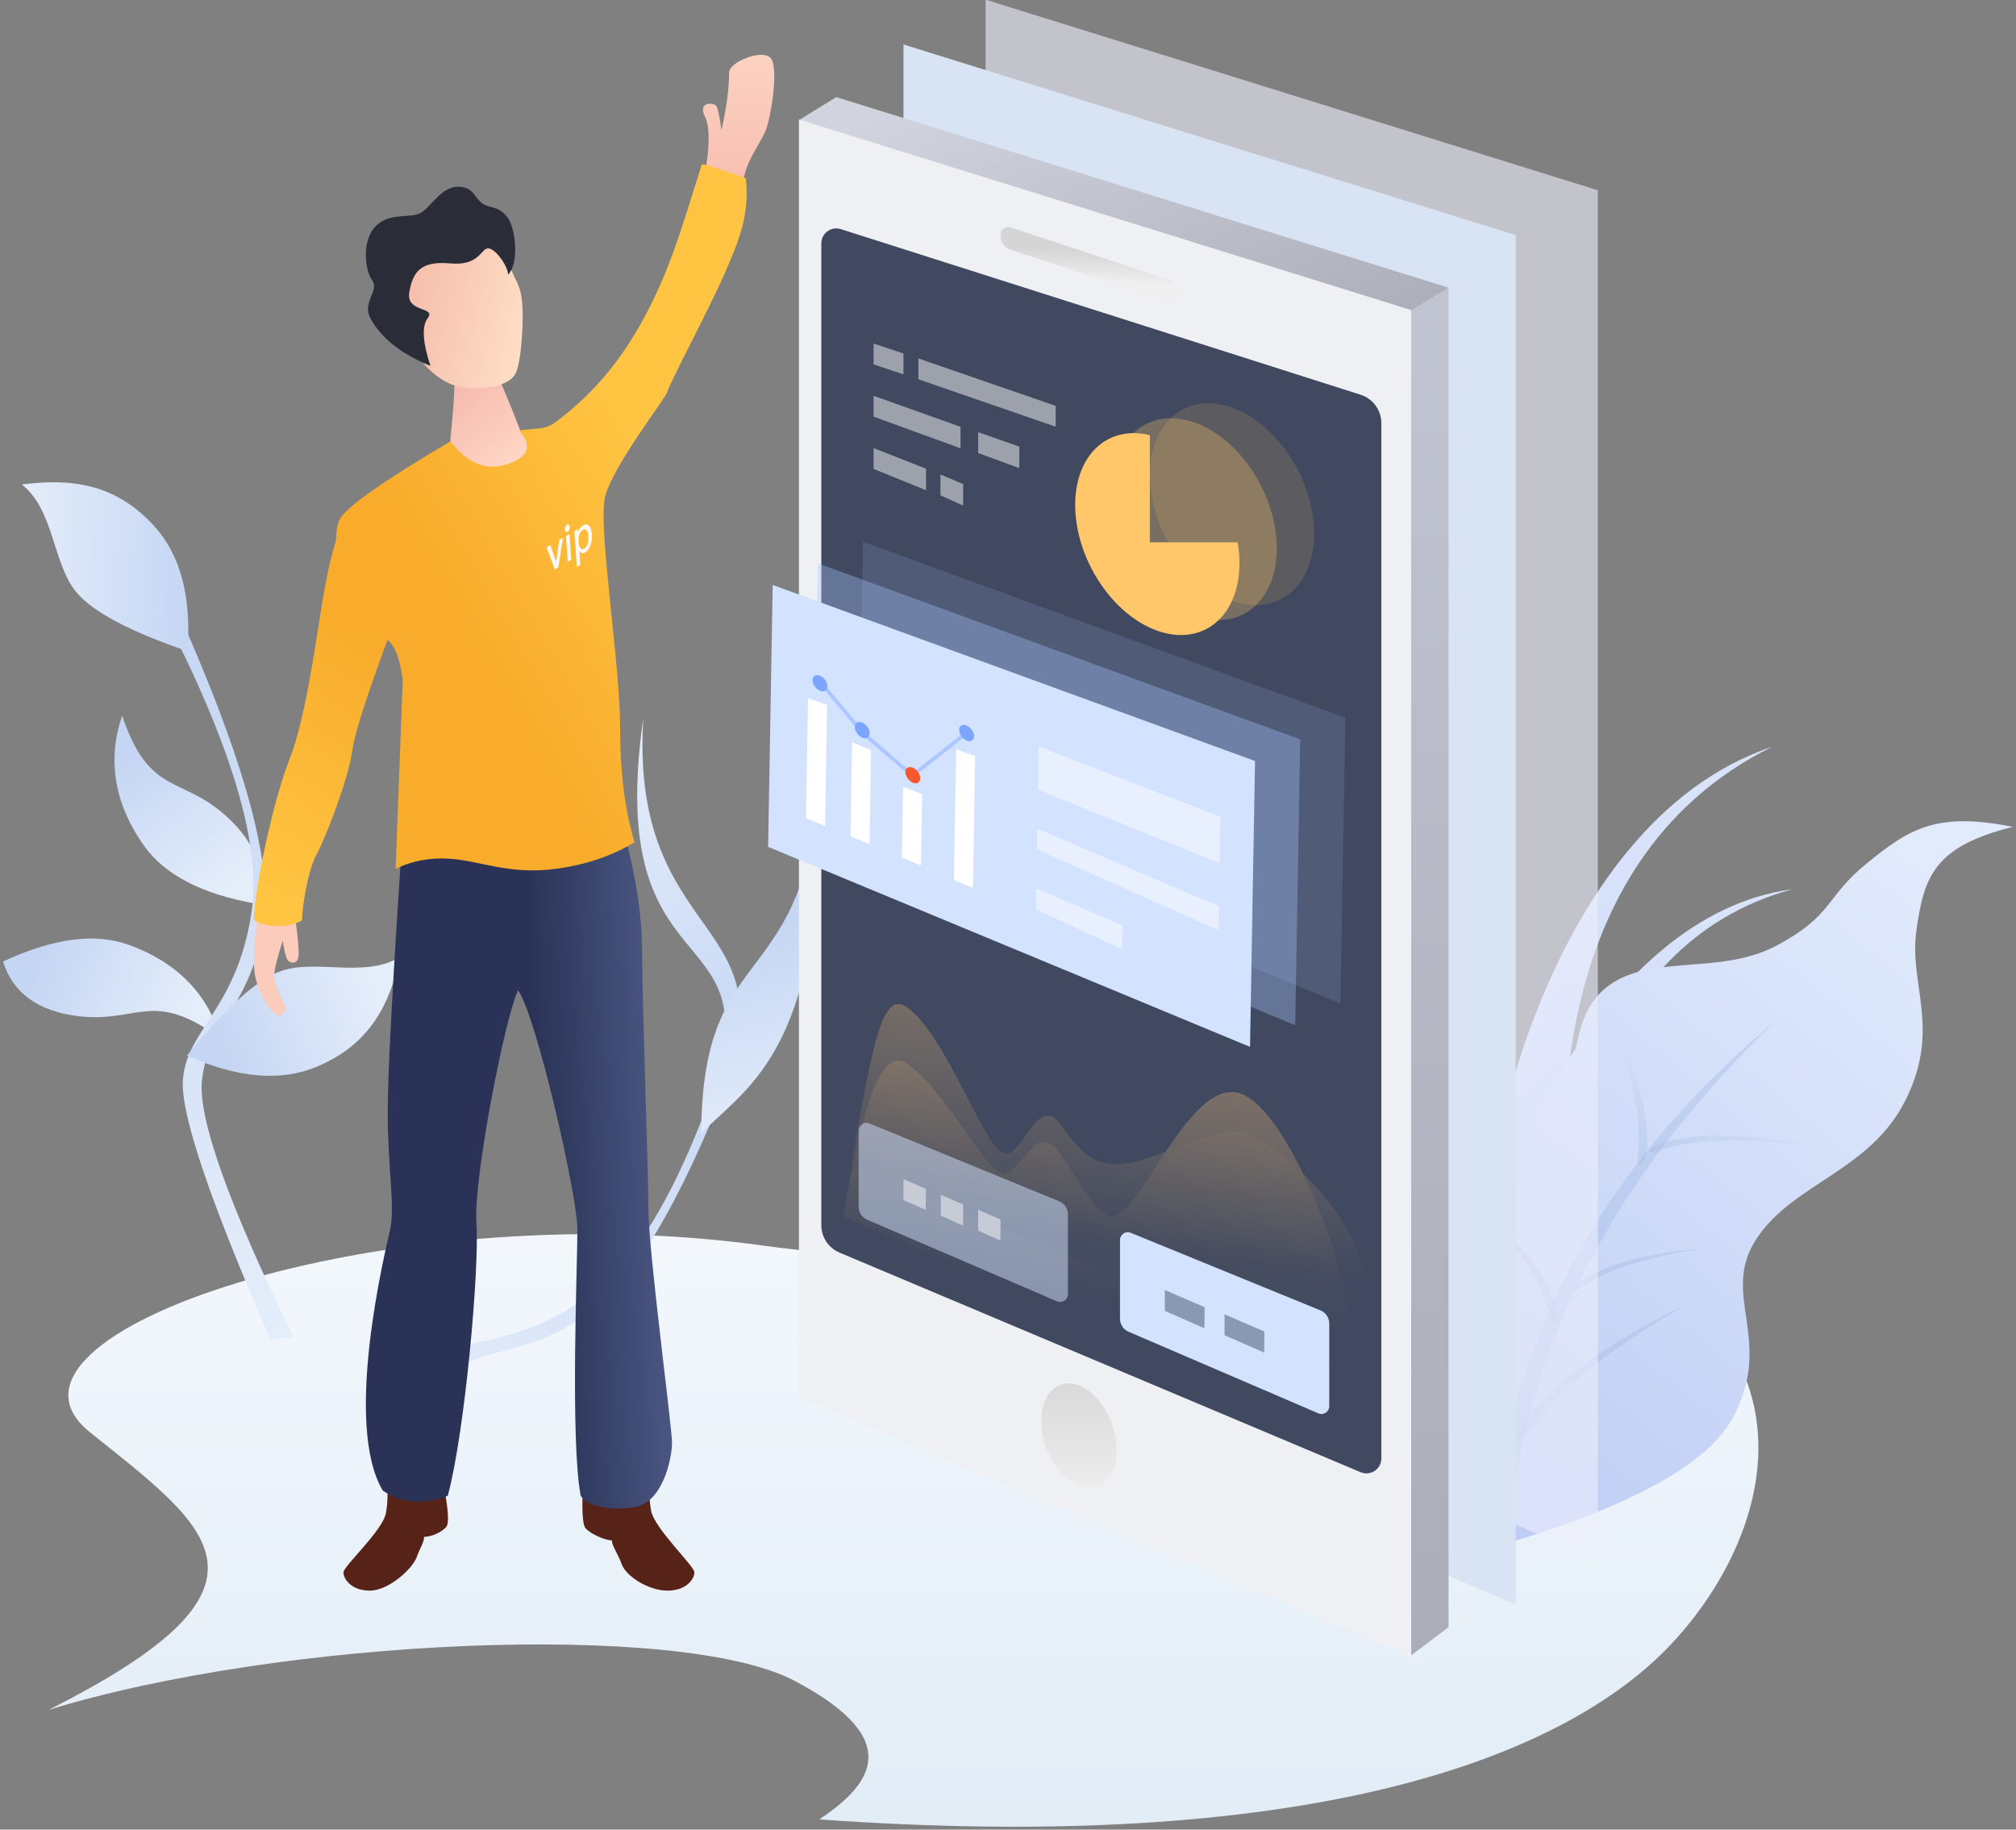 <?xml version="1.0" encoding="UTF-8"?>
<svg width="270px" height="245px" viewBox="0 0 270 245" version="1.1" xmlns="http://www.w3.org/2000/svg" xmlns:xlink="http://www.w3.org/1999/xlink">
    <rect x="0" y="0" width="270" height="245" fill="#808080" stroke="none"/>
    <!-- Generator: Sketch 50.2 (55047) - http://www.bohemiancoding.com/sketch -->
    <title>Group</title>
    <desc>Created with Sketch.</desc>
    <defs>
        <linearGradient x1="50%" y1="0%" x2="50%" y2="100%" id="linearGradient-1">
            <stop stop-color="#F7FAFE" offset="0%"></stop>
            <stop stop-color="#E1ECF6" offset="100%"></stop>
        </linearGradient>
        <linearGradient x1="17.729%" y1="17.854%" x2="83.665%" y2="87.276%" id="linearGradient-2">
            <stop stop-color="#E4EDFA" offset="0%"></stop>
            <stop stop-color="#C5D6F4" offset="100%"></stop>
        </linearGradient>
        <linearGradient x1="83.665%" y1="87.276%" x2="17.729%" y2="17.854%" id="linearGradient-3">
            <stop stop-color="#E4EDFA" offset="0%"></stop>
            <stop stop-color="#C5D6F4" offset="100%"></stop>
        </linearGradient>
        <linearGradient x1="50%" y1="100%" x2="50%" y2="3.061617e-15%" id="linearGradient-4">
            <stop stop-color="#E4EDFA" offset="0%"></stop>
            <stop stop-color="#C5D6F4" offset="100%"></stop>
        </linearGradient>
        <linearGradient x1="-1.11022302e-14%" y1="50%" x2="100%" y2="50%" id="linearGradient-5">
            <stop stop-color="#E4EDFA" offset="0%"></stop>
            <stop stop-color="#C5D6F4" offset="100%"></stop>
        </linearGradient>
        <linearGradient x1="50%" y1="-2.48949813e-15%" x2="50%" y2="100%" id="linearGradient-6">
            <stop stop-color="#E4EDFA" offset="0%"></stop>
            <stop stop-color="#C5D6F4" offset="100%"></stop>
        </linearGradient>
        <linearGradient x1="9.972%" y1="102.502%" x2="53.516%" y2="30.706%" id="linearGradient-7">
            <stop stop-color="#E4EDFA" offset="0%"></stop>
            <stop stop-color="#C5D6F4" offset="100%"></stop>
        </linearGradient>
        <linearGradient x1="27.859%" y1="0%" x2="72.807%" y2="96.754%" id="linearGradient-8">
            <stop stop-color="#E2EBFC" offset="0%"></stop>
            <stop stop-color="#BDCCF5" offset="100%"></stop>
        </linearGradient>
        <linearGradient x1="22.754%" y1="-18.969%" x2="93.915%" y2="117.364%" id="linearGradient-9">
            <stop stop-color="#D0DFF3" offset="0%"></stop>
            <stop stop-color="#A3BBE3" offset="100%"></stop>
        </linearGradient>
        <linearGradient x1="18.091%" y1="5.453%" x2="100%" y2="95.558%" id="linearGradient-10">
            <stop stop-color="#D0DFF3" offset="0%"></stop>
            <stop stop-color="#A3BBE3" offset="100%"></stop>
        </linearGradient>
        <linearGradient x1="50%" y1="0%" x2="50%" y2="100%" id="linearGradient-11">
            <stop stop-color="#C1C4D1" offset="0%"></stop>
            <stop stop-color="#ABAEB8" offset="100%"></stop>
        </linearGradient>
        <linearGradient x1="0%" y1="24.967%" x2="100%" y2="100%" id="linearGradient-12">
            <stop stop-color="#D1D4DE" offset="0%"></stop>
            <stop stop-color="#ABAEB8" offset="100%"></stop>
        </linearGradient>
        <linearGradient x1="50%" y1="100%" x2="50%" y2="3.061617e-15%" id="linearGradient-13">
            <stop stop-color="#EEEEEE" offset="0%"></stop>
            <stop stop-color="#D8D8D8" offset="100%"></stop>
        </linearGradient>
        <linearGradient x1="50%" y1="-36.354%" x2="30.971%" y2="60.046%" id="linearGradient-14">
            <stop stop-color="#FFC679" offset="0%"></stop>
            <stop stop-color="#40495F" offset="100%"></stop>
        </linearGradient>
        <linearGradient x1="42.256%" y1="69.574%" x2="47.551%" y2="31.15%" id="linearGradient-15">
            <stop stop-color="#EFEFEF" offset="0%"></stop>
            <stop stop-color="#D5D5D5" offset="100%"></stop>
        </linearGradient>
        <linearGradient x1="104.978%" y1="11.534%" x2="56.699%" y2="15.931%" id="linearGradient-16">
            <stop stop-color="#546290" offset="0%"></stop>
            <stop stop-color="#2A3357" offset="100%"></stop>
        </linearGradient>
        <linearGradient x1="50%" y1="0%" x2="50%" y2="100%" id="linearGradient-17">
            <stop stop-color="#FDD3C2" offset="0%"></stop>
            <stop stop-color="#F7BEB1" offset="100%"></stop>
        </linearGradient>
        <linearGradient x1="67.855%" y1="87.427%" x2="30.97%" y2="9.683%" id="linearGradient-18">
            <stop stop-color="#FFD9C7" offset="0%"></stop>
            <stop stop-color="#F5B7AB" offset="100%"></stop>
        </linearGradient>
        <linearGradient x1="104.645%" y1="72.507%" x2="-4.315%" y2="44.641%" id="linearGradient-19">
            <stop stop-color="#FFE0C7" offset="0%"></stop>
            <stop stop-color="#F5BBAB" offset="100%"></stop>
        </linearGradient>
        <linearGradient x1="22.913%" y1="94.122%" x2="41.111%" y2="24.897%" id="linearGradient-20">
            <stop stop-color="#FFC442" offset="0%"></stop>
            <stop stop-color="#F9AC2C" offset="100%"></stop>
        </linearGradient>
        <linearGradient x1="69.143%" y1="36.145%" x2="36.114%" y2="68.816%" id="linearGradient-21">
            <stop stop-color="#FFC442" offset="0%"></stop>
            <stop stop-color="#F9AC2C" offset="100%"></stop>
        </linearGradient>
    </defs>
    <g id="Page-1" stroke="none" stroke-width="1" fill="none" fill-rule="evenodd">
        <g id="注册-手机老用户-默认号码" transform="translate(-65, -90)">
            <g id="Group" transform="translate(57, 89)">
                <path d="M14.5,229.968 C45.745,220.373 99.16,218.042 114.388,226.061 C129.616,234.079 124.445,240.133 117.734,244.633 C177.616,248.92 212.398,238.617 228.944,223.952 C245.491,209.287 259.007,174.06 204.207,160.71 C149.407,147.361 161.174,174.869 110.186,167.79 C59.198,160.71 3.832,179.771 20.027,192.768 C36.222,205.764 47.633,213.289 14.5,229.968 Z" id="Path-53" fill="url(#linearGradient-1)"></path>
                <g id="植物" transform="translate(34.578, 122.121) rotate(-7) translate(-34.578, -122.121) translate(7.578, 62.621)">
                    <path d="M24.839,81.871 C20.467,82.454 16.845,80.449 13.972,75.854 C9.662,68.963 13.145,65.255 3.165,59.815 C8.955,58.87 14.735,60.581 19.795,65.712 C23.168,69.133 24.849,74.519 24.839,81.871 Z" id="Path-44-Copy-2" fill="url(#linearGradient-2)" transform="translate(14.002, 70.768) scale(1, -1) rotate(-252) translate(-14.002, -70.768) "></path>
                    <path d="M38.087,57.833 C33.715,58.417 30.093,56.411 27.22,51.817 C22.91,44.925 26.393,41.218 16.413,35.777 C22.203,34.832 27.983,36.543 33.043,41.674 C36.416,45.095 38.097,50.481 38.087,57.833 Z" id="Path-44-Copy-2" fill="url(#linearGradient-3)" transform="translate(27.25, 46.731) scale(-1, 1) rotate(-287) translate(-27.25, -46.731) "></path>
                    <path d="M32.545,118.513 L29.469,118.513 C23.788,99.358 21.303,87.487 22.016,82.897 C23.085,76.013 30.424,74.212 33.969,61.244 C36.332,52.598 34.009,38.85 27,20 L29,20 C35.017,39.557 37.26,53.305 35.728,61.244 C33.431,73.152 26.331,75.404 24.601,82.897 C23.448,87.892 26.096,99.764 32.545,118.513 Z" id="Path-43" fill="url(#linearGradient-4)" fill-rule="nonzero"></path>
                    <path d="M49.67,85.69 C42.072,83.391 37.087,81.005 34.713,78.532 C31.152,74.824 31.278,67.484 26.699,64.153 C33.015,63.122 39.046,63.441 44.565,69.038 C48.244,72.769 49.946,78.32 49.67,85.69 Z" id="Path-44-Copy" fill="url(#linearGradient-2)" transform="translate(38.199, 74.69) scale(-1, -1) rotate(-61) translate(-38.199, -74.69) "></path>
                    <path d="M31.55,24 C23.953,21.7 18.967,19.315 16.593,16.842 C13.032,13.133 13.159,5.794 8.579,2.462 C14.895,1.432 20.926,1.751 26.445,7.348 C30.125,11.079 31.826,16.63 31.55,24 Z" id="Path-44" fill="url(#linearGradient-5)" transform="translate(20.079, 13) rotate(9) translate(-20.079, -13) "></path>
                </g>
                <g id="Group-8" transform="translate(97.342, 148.385) scale(-1, 1) rotate(-6) translate(-97.342, -148.385) translate(65.342, 97.385)">
                    <path d="M24.552,48.944 C43.761,32.066 18.528,30.346 41.752,0.759 C24.755,26.424 46.273,34.176 25.35,49.524 C24.24,49.524 24.796,49.239 24.552,48.944 Z" id="Path-8" fill="url(#linearGradient-6)" transform="translate(33.152, 25.142) scale(-1, 1) rotate(-36) translate(-33.152, -25.142) "></path>
                    <path d="M32.789,97.552 C33.858,90.667 41.197,88.867 44.742,75.898 C46.876,68.089 45.187,56.115 39.674,39.978 C39.281,38.827 39.314,37.052 39.773,34.655 C45.79,54.211 48.032,67.959 46.501,75.898 C44.203,87.807 37.104,90.059 35.374,97.552 C33.644,105.044 31.72,104.436 32.789,97.552 Z" id="Path-43" fill="url(#linearGradient-4)" fill-rule="nonzero" transform="translate(39.724, 68.8) scale(-1, 1) rotate(31) translate(-39.724, -68.8) "></path>
                    <path d="M29.926,5.856 C12.929,31.521 29.401,33.056 13.399,54.463 C12.201,45.303 6.702,35.442 29.926,5.856 Z" id="Path-8" fill="url(#linearGradient-7)" transform="translate(20.95, 30.16) rotate(-31) translate(-20.95, -30.16) "></path>
                </g>
                <g id="叶子" transform="translate(231.868, 156.554) scale(-1, 1) rotate(-8) translate(-231.868, -156.554) translate(191.868, 99.554)">
                    <path d="M44.231,62.747 C44.231,59.862 34.007,20.171 63.575,0.089 C34.007,14.845 33.03,65.689 34.971,67.431 C36.911,69.173 44.231,65.632 44.231,62.747 Z" id="Path-7" fill="url(#linearGradient-8)" transform="translate(48.965, 33.991) scale(-1, 1) translate(-48.965, -33.991) "></path>
                    <path d="M41.848,65.715 C41.848,63.422 33.723,31.881 57.219,15.923 C33.723,27.649 32.947,68.052 34.489,69.437 C36.031,70.821 41.848,68.007 41.848,65.715 Z" id="Path-7" fill="url(#linearGradient-8)" transform="translate(45.61, 42.863) scale(-1, 1) rotate(11) translate(-45.61, -42.863) "></path>
                    <path d="M61.415,113.612 C41.215,105.127 29.767,97.174 27.069,89.752 C23.022,78.619 31.133,73.805 27.318,65.689 C23.503,57.573 13.497,54.59 10.106,44.455 C6.715,34.319 11.834,29.108 11.834,21.824 C11.834,14.541 11.111,10.339 0.98,6.246 C11.39,5.627 14.669,8.43 19.646,13.788 C24.624,19.145 23.056,21.272 30.109,26.4 C37.162,31.528 46.998,29.715 52.033,35.258 C57.068,40.801 52.55,49.29 58.259,54.74 C63.969,60.191 71.417,60.901 77.331,68.331 C81.273,73.284 78.298,86.819 68.406,108.937 L61.415,113.612 Z" id="Path-45" fill="url(#linearGradient-8)"></path>
                    <path d="M61.61,102.589 C56.861,78.901 43.447,57.956 21.369,39.756 C44.379,56.337 58.363,76.689 63.319,100.81 C65.166,105.595 61.61,104.021 61.61,102.589 Z" id="Path-46" fill="#A3BBE3" opacity="0.414" transform="translate(42.61, 71.894) rotate(12) translate(-42.61, -71.894) "></path>
                    <path d="M38.01,61.917 C36.49,57.212 32.626,51.695 26.418,45.367 C32.991,51.198 37.073,56.487 38.666,61.233 C39.2,62.825 38.532,63.531 38.01,61.917 Z" id="Path-46" fill="url(#linearGradient-9)" opacity="0.414" transform="translate(32.64, 54.1) rotate(-45) translate(-32.64, -54.1) "></path>
                    <path d="M47.131,78.475 C45.851,74.514 42.598,69.869 37.372,64.542 C42.905,69.451 46.342,73.903 47.683,77.899 C48.132,79.239 47.57,79.834 47.131,78.475 Z" id="Path-46-Copy-2" fill="#A3BBE3" opacity="0.414" transform="translate(42.61, 71.894) rotate(-29) translate(-42.61, -71.894) "></path>
                    <path d="M52.832,97.268 C50.689,90.637 45.244,82.863 36.497,73.946 C45.759,82.164 51.511,89.616 53.756,96.304 C54.509,98.548 53.567,99.543 52.832,97.268 Z" id="Path-46-Copy-3" fill="#A3BBE3" opacity="0.414" transform="translate(45.265, 86.252) rotate(-8) translate(-45.265, -86.252) "></path>
                    <path d="M51.091,55.956 C49.606,52.087 46.32,47.893 41.232,43.374 C46.378,46.862 49.858,50.564 51.673,54.48 C52.409,56.069 51.666,57.454 51.091,55.956 Z" id="Path-46-Copy" fill="url(#linearGradient-10)" opacity="0.414" transform="translate(46.606, 49.986) scale(-1, 1) rotate(21) translate(-46.606, -49.986) "></path>
                    <path d="M62.103,80.128 C60.618,76.259 57.331,72.065 52.244,67.546 C57.389,71.034 60.87,74.736 62.684,78.652 C63.421,80.241 62.678,81.626 62.103,80.128 Z" id="Path-46-Copy-4" fill="#A3BBE3" opacity="0.414" transform="translate(57.618, 74.158) scale(-1, 1) rotate(-1) translate(-57.618, -74.158) "></path>
                </g>
                <g id="Group-7" transform="translate(115, 0)">
                    <polygon id="Rectangle" fill="#EDEFFD" opacity="0.602" points="25 0.957 107 26.48 107 209.842 25 175.02"></polygon>
                    <polygon id="Rectangle" fill="#D8E3F4" points="14 6.957 96 32.48 96 215.842 14 181.02"></polygon>
                    <polygon id="Rectangle" fill="url(#linearGradient-11)" points="81.923 42.608 87 39.523 87 218.885 81.923 222.722"></polygon>
                    <polygon id="Rectangle" fill="url(#linearGradient-12)" points="5 14 87 39.523 82.019 42.569 0.026 17.071"></polygon>
                    <polygon id="Rectangle" fill="#EEF0F3" points="0 17 82 42.523 82 222.885 0 188.062"></polygon>
                    <path d="M5.607,31.682 L75.214,53.854 C76.873,54.382 78,55.924 78,57.665 L78,196.296 C78,197.401 77.105,198.296 76,198.296 C75.733,198.296 75.469,198.243 75.223,198.139 L5.447,168.739 C3.964,168.115 3,166.662 3,165.053 L3,33.588 C3,32.483 3.895,31.588 5,31.588 C5.206,31.588 5.411,31.62 5.607,31.682 Z" id="Rectangle" fill="#40495F"></path>
                    <path d="M37.5,199.97 C40.286,201.038 42.544,198.893 42.544,195.178 C42.544,191.463 40.286,187.587 37.5,186.519 C34.714,185.451 32.456,187.597 32.456,191.311 C32.456,195.026 34.714,198.903 37.5,199.97 Z" id="Oval" fill="url(#linearGradient-13)"></path>
                    <path d="M5.889,163.865 C8.774,147.88 11.135,141.083 14.522,143.477 C19.602,147.067 24.241,156.597 26.912,158.006 C29.584,159.415 31.445,150.245 35.029,155.559 C38.612,160.874 40.13,163.865 41.921,163.865 C45.868,163.865 52.673,144.098 59.684,147.662 C65.02,150.375 71.194,164.968 73.233,174.319 C73.233,174.319 73.668,180.533 74.537,192.959 L5.889,163.865 Z" id="Path-6" fill="url(#linearGradient-14)" opacity="0.538"></path>
                    <path d="M7,156.856 C9.885,140.87 11.103,133.5 14.489,135.894 C19.569,139.484 24.549,153.932 27.221,155.341 C29.892,156.75 31.796,146.666 35.38,151.981 C38.963,157.296 41.24,156.856 43.032,156.856 C46.978,156.856 56.438,151.324 60.174,152.831 C63.843,154.31 73.61,162.019 75.648,171.37 C75.648,172.031 75.648,175.697 75.648,185.95 L7,156.856 Z" id="Path-6" fill="url(#linearGradient-14)" opacity="0.538"></path>
                    <path d="M28.314,31.435 L49.648,38.494 C50.467,38.765 51.02,39.53 51.02,40.393 L51.02,40.564 C51.02,41.116 50.572,41.564 50.02,41.564 C49.913,41.564 49.807,41.547 49.706,41.513 L28.372,34.454 C27.553,34.183 27,33.418 27,32.555 L27,32.384 C27,31.832 27.448,31.384 28,31.384 C28.107,31.384 28.213,31.401 28.314,31.435 Z" id="Rectangle-19" fill="url(#linearGradient-15)"></path>
                </g>
                <g id="Group-6" transform="translate(123, 151)">
                    <path d="M36.414,15.072 L61.856,25.475 C62.569,25.767 63.027,26.457 63.027,27.241 L63.027,38.303 C63.027,38.855 62.58,39.324 62.027,39.349 C61.879,39.356 61.732,39.33 61.597,39.272 L36.14,28.329 C35.444,28.029 35,27.347 35,26.576 L35,16.047 C35,15.495 35.448,15.027 36,15.001 C36.143,14.994 36.284,15.019 36.414,15.072 Z" id="Rectangle-Copy-10" fill="#D2E2FF"></path>
                    <path d="M1.414,0.423 L26.856,10.86 C27.569,11.151 28.027,11.842 28.027,12.626 L28.027,23.303 C28.027,23.855 27.58,24.324 27.027,24.349 C26.879,24.356 26.732,24.33 26.597,24.272 L1.14,13.329 C0.444,13.029 0,12.347 0,11.576 L0,1.398 C0,0.846 0.448,0.378 1,0.352 C1.143,0.346 1.284,0.37 1.414,0.423 Z" id="Rectangle-Copy-11" fill="#D2E2FF" opacity="0.503"></path>
                    <polygon id="Rectangle-Copy-5" fill="#FFFFFF" opacity="0.481" points="6 7.897 9.007 9.197 8.974 12.012 6 10.69"></polygon>
                    <polygon id="Rectangle-Copy-12" fill="#FFFFFF" opacity="0.481" points="11 10 14.007 11.3 13.974 14.115 11 12.793"></polygon>
                    <polygon id="Rectangle-Copy-13" fill="#FFFFFF" opacity="0.481" points="16 12 19.007 13.3 18.974 16.115 16 14.793"></polygon>
                    <polygon id="Rectangle-Copy-15" fill="#40495F" opacity="0.481" points="49 26 54.341 28.308 54.307 31.123 49 28.793"></polygon>
                    <polygon id="Rectangle-Copy-16" fill="#40495F" opacity="0.481" points="41 22.742 46.341 25.049 46.307 27.864 41 25.534"></polygon>
                </g>
                <g id="Group-2" transform="translate(152, 55)" fill="#FFC76A">
                    <path d="M21,26.46 C27.075,28.611 32,24.561 32,17.414 C32,10.267 27.075,2.729 21,0.577 C14.925,-1.574 10,2.476 10,9.623 C10,16.77 14.925,24.308 21,26.46 Z" id="Combined-Shape" opacity="0.15"></path>
                    <path d="M16,28.46 C22.075,30.611 27,26.561 27,19.414 C27,12.267 22.075,4.729 16,2.577 C9.925,0.426 5,4.476 5,11.623 C5,18.77 9.925,26.308 16,28.46 Z" id="Combined-Shape" opacity="0.3"></path>
                    <path d="M10,4.276 L10,18.621 L21.759,18.621 C21.917,19.55 22,20.486 22,21.414 C22,28.561 17.075,32.611 11,30.46 C4.925,28.308 0,20.77 0,13.623 C0,6.872 4.393,2.885 10,4.276 Z" id="Combined-Shape"></path>
                </g>
                <g id="Group-3" transform="translate(125, 47)" fill="#FFFFFF" opacity="0.481">
                    <polygon id="Rectangle-Copy-4" points="0 0 4 1.338 4 4.13 0 2.793"></polygon>
                    <polygon id="Rectangle-Copy-6" points="6 1.997 24.389 8.35 24.389 11.143 6 4.79"></polygon>
                    <polygon id="Rectangle-Copy-5" points="0 7 11.639 11.149 11.639 14.03 0 9.793"></polygon>
                    <polygon id="Rectangle-Copy-8" points="0 14 7.024 16.767 7.024 19.648 0 16.793"></polygon>
                    <polygon id="Rectangle-Copy-7" points="14 11.871 19.516 13.805 19.516 16.686 14 14.664"></polygon>
                    <polygon id="Rectangle-Copy-9" points="8.951 17.537 11.994 18.816 11.994 21.697 8.951 20.33"></polygon>
                </g>
                <g id="人物" transform="translate(42, 8)">
                    <path d="M25.321,191.467 C26.044,194.972 26.19,196.975 25.758,197.475 C25.11,198.226 23.713,198.797 22.795,198.797 C22.795,199.554 22.347,200.07 21.78,201.576 C21.213,203.081 18.057,206 15.539,206 C13.021,206 12,204.415 12,203.559 C12,202.703 17.261,197.976 17.69,195.599 C17.976,194.015 17.976,192.148 17.69,190 L25.321,191.467 Z" id="Path-52" fill="#572318"></path>
                    <path d="M58.877,191.247 C59.112,195.016 59.01,197.151 58.57,197.652 C57.91,198.403 55.988,199.265 55.053,199.265 C55.053,200.022 54.303,200.902 53.73,202.478 C53.158,204.054 50.171,206 47.606,206 C45.04,206 44,204.415 44,203.559 C44,202.703 49.36,197.675 49.798,195.298 C50.089,193.714 50.089,191.948 49.798,190 L58.877,191.247 Z" id="Path-52-Copy" fill="#572318" transform="translate(51.5, 198) scale(-1, 1) translate(-51.5, -198) "></path>
                    <path d="M19.776,106.73 C18.543,125.222 17.927,136.948 17.927,141.909 C17.927,149.351 18.924,154.556 18.254,157.601 C17.584,160.646 11.942,183.65 17.263,192.598 C20.705,195.023 24.832,193.856 25.974,193.282 C28.271,184.774 30.227,162.822 29.808,156.76 C29.388,150.698 33.728,128.865 35.392,125.606 C37.96,129.411 43.334,153.25 43.334,157.601 C43.334,161.952 42.363,185.907 43.769,193.282 C45.015,195.357 50.722,195.357 52.372,194.314 C54.976,192.761 56,188.24 56,186.146 C56,184.052 52.844,160.443 52.844,154.994 C52.844,149.545 51.997,127.435 51.997,120.405 C51.997,115.718 51.162,110.25 49.491,104 L19.776,106.73 Z" id="Path-51" fill="url(#linearGradient-16)"></path>
                    <path d="M5.52,115.702 C5.957,118.923 6.096,120.788 5.935,121.296 C5.695,122.058 5.073,121.99 4.653,121.71 C4.374,121.524 4.112,120.608 3.867,118.963 C3.103,121.334 2.721,122.918 2.721,123.715 C2.721,124.511 3.257,125.93 4.33,127.97 C3.884,129.029 3.348,129.271 2.721,128.697 C1.781,127.837 0.351,125.551 0.077,123.033 C-0.197,120.514 0.32,115.641 0.751,115 C1.183,115 2.773,115.234 5.52,115.702 Z" id="Path-2" fill="#FBCCBC"></path>
                    <path d="M60.404,16.267 C61.078,12.53 61.078,9.977 60.404,8.605 C59.392,6.549 61.651,6.678 61.961,7.238 C62.168,7.611 62.389,8.674 62.625,10.425 C63.305,7.458 63.645,4.893 63.645,2.73 C63.645,1.251 68.361,-0.609 69.309,0.898 C70.258,2.405 69.262,8.605 68.566,10.425 C67.87,12.245 65.492,14.994 65.492,18.127 C63.676,18.127 61.979,17.507 60.404,16.267 Z" id="Path-3" fill="url(#linearGradient-17)"></path>
                    <path d="M26.826,45.14 C26.826,47.497 26,54.485 26,55.815 C26,56.702 29.199,58.097 35.597,60 L38,57.593 C37.785,54.888 37.537,53.157 37.256,52.402 C36.947,51.569 35.837,51.091 35.692,50.71 C33.829,45.768 33.196,44.757 32.505,42.67 C31.185,38.683 26.826,42.783 26.826,45.14 Z" id="Path-47" fill="url(#linearGradient-18)"></path>
                    <path d="M22.794,41.78 C24.629,43.751 26.531,44.81 28.499,44.957 C31.451,45.178 34.134,44.534 34.989,43.134 C35.845,41.733 36.22,35.354 35.869,32.941 C35.519,30.527 34.49,29.972 34.198,27.984 C33.907,25.995 28.641,25.465 25.598,26.56 C22.555,27.655 19.459,31.194 20.08,32.941 C20.702,34.687 21.929,36.308 21.778,38.258 C21.677,39.558 22.016,40.732 22.794,41.78 Z" id="Path-48" fill="url(#linearGradient-19)"></path>
                    <path d="M23.647,42 C22.598,38.797 22.476,36.665 23.281,35.605 C24.488,34.015 20.325,34.924 20.818,32.119 C21.31,29.314 22.418,27.924 26.329,28.274 C30.239,28.624 30.385,26.259 31.373,26.259 C32.361,26.259 34.045,28.662 34.045,29.774 C35.551,28.298 35.123,23.394 33.822,21.926 C32.521,20.459 31.51,20.942 30.512,20.171 C29.514,19.399 29.437,18.205 27.693,18.017 C25.173,17.746 23.781,20.716 22.345,21.509 C20.909,22.303 18.239,21.385 16.335,23.262 C14.432,25.14 14.843,29.162 15.843,30.534 C16.843,31.906 14.463,33.481 15.604,35.605 C17.026,38.252 19.707,40.384 23.647,42 Z" id="Path-49" fill="#2A2C37"></path>
                    <path d="M19.774,73.711 C18.759,76.383 13.715,89.5 13.197,93.41 C12.679,97.32 9.608,105.218 8.391,107.44 C7.174,109.662 6.45,114.68 6.45,116.223 C5.62,116.915 2.218,117.555 0,116.223 C-4.47812376e-13,112.39 2.604,100.071 4.778,94.662 C6.951,89.254 8.391,78.23 9.151,73.711 C10.091,68.124 10.902,65.1 12.083,62.693 C12.354,62.139 17.617,60.669 19.774,64.995 C21.931,69.322 20.789,71.039 19.774,73.711 Z" id="Path-50" fill="url(#linearGradient-20)"></path>
                    <path d="M26.335,52.101 C28.622,55.091 31.175,56.103 33.995,55.137 C36.814,54.171 37.328,52.669 35.536,50.629 L38.335,50.35 C39.045,50.279 39.723,50.02 40.299,49.598 C44.561,46.482 48.121,42.546 50.979,37.792 C55.569,30.157 57.26,23.518 60.003,15 C60.659,15 64.248,16.295 65.878,16.882 C66.465,21.806 64.843,25.484 63.001,29.736 C61.159,33.987 55.401,44.862 55.401,45.426 C55.401,45.99 48.016,55.423 47.037,59.552 C46.058,63.681 49.052,81.615 49.052,90.494 C49.052,96.413 49.694,101.51 50.979,105.784 C47.969,107.625 44.434,108.815 40.373,109.355 C34.281,110.166 30.374,108.287 26.335,107.998 C23.642,107.806 21.192,108.258 18.986,109.355 C19.619,92.554 19.935,84.153 19.935,84.153 C19.935,84.153 19.432,78.551 17.217,78.551 C15.001,78.551 13.186,75.673 12.341,73.641 C11.495,71.609 10.324,64.956 11.491,62.564 C12.269,60.969 17.217,57.481 26.335,52.101 Z" id="Path-50" fill="url(#linearGradient-21)"></path>
                    <path d="M39.198,66.084 L39.735,65.819 L40.343,68.097 L40.95,65.219 L41.487,64.953 L40.59,68.859 L40.095,69.104 L39.198,66.084 Z M42.141,63.244 C42.239,63.196 42.323,63.194 42.389,63.256 C42.454,63.31 42.487,63.408 42.487,63.549 C42.487,63.689 42.45,63.822 42.384,63.948 C42.319,64.067 42.235,64.156 42.141,64.202 C42.043,64.25 41.964,64.243 41.898,64.188 C41.833,64.126 41.8,64.022 41.8,63.888 C41.8,63.747 41.833,63.617 41.898,63.498 C41.964,63.372 42.043,63.292 42.141,63.244 Z M41.894,64.753 L42.389,64.508 L42.389,67.971 L41.894,68.215 L41.894,64.753 Z M44.267,63.487 C44.622,63.312 44.897,63.356 45.103,63.616 C45.29,63.859 45.383,64.242 45.383,64.777 C45.383,65.286 45.29,65.755 45.108,66.179 C44.911,66.638 44.636,66.955 44.29,67.126 C43.991,67.273 43.748,67.192 43.552,66.887 L43.552,68.723 L43.057,68.967 L43.057,64.178 L43.519,63.95 L43.519,64.365 C43.687,63.94 43.94,63.648 44.267,63.487 Z M44.192,64.1 C43.977,64.206 43.809,64.41 43.692,64.715 C43.589,64.98 43.538,65.294 43.538,65.649 L43.538,65.709 C43.538,66.077 43.599,66.349 43.73,66.512 C43.842,66.664 43.991,66.697 44.178,66.605 C44.421,66.485 44.598,66.284 44.715,65.998 C44.818,65.733 44.874,65.411 44.874,65.029 C44.874,64.647 44.823,64.378 44.729,64.21 C44.612,64.013 44.435,63.98 44.192,64.1 Z" id="vip" fill="#FFF7F1" transform="translate(42.291, 66.156) rotate(-4) translate(-42.291, -66.156) "></path>
                </g>
                <g id="Group-5" transform="translate(149.5, 107.5) rotate(1) translate(-149.5, -107.5) translate(111, 74)">
                    <polygon id="Rectangle" fill="#A8C5FF" opacity="0.15" points="12 0 77 22.438 77 60.73 12 35.076"></polygon>
                    <polygon id="Rectangle" fill="#A8C5FF" opacity="0.35" points="6 3 71 25.438 71 63.73 6 38.076"></polygon>
                    <polygon id="Rectangle" fill="#D2E2FF" points="0 6 65 28.438 65 66.73 0 41.076"></polygon>
                    <g id="Group-4" transform="translate(5, 17)">
                        <polygon id="Rectangle" fill="#FFFFFF" opacity="0.481" points="31 10 55.489 18.998 55.489 25.204 31 15.793"></polygon>
                        <polygon id="Rectangle-Copy-4" fill="#FFFFFF" opacity="0.481" points="31 21 55.489 30.962 55.489 34.168 31 23.793"></polygon>
                        <polygon id="Rectangle-Copy-5" fill="#FFFFFF" opacity="0.481" points="31 29 42.639 33.763 42.639 36.969 31 31.793"></polygon>
                        <polygon id="Rectangle" fill="#FFFFFF" points="0 4.056 2.561 4.935 2.577 21.167 0 20.14"></polygon>
                        <polygon id="Rectangle-Copy-2" fill="#FFFFFF" points="12.931 15.694 15.508 16.665 15.508 26.225 12.931 25.198"></polygon>
                        <polygon id="Rectangle-Copy-3" fill="#FFFFFF" points="19.95 10.559 22.511 11.438 22.528 29.11 19.95 28.083"></polygon>
                        <polygon id="Rectangle-Copy" fill="#FFFFFF" points="6 9.883 8.561 10.879 8.577 23.484 6 22.457"></polygon>
                        <polyline id="Path-4" stroke="#7BA5FF" stroke-width="0.5" opacity="0.426" points="1.453 1.719 7.474 8.661 14.152 14.186 21.685 8.042"></polyline>
                        <path d="M1.565,3.048 C2.118,3.278 2.565,3.017 2.565,2.464 C2.565,1.912 2.118,1.278 1.565,1.048 C1.013,0.818 0.565,1.08 0.565,1.632 C0.565,2.184 1.013,2.818 1.565,3.048 Z" id="Oval-2" fill="#7BA5FF"></path>
                        <path d="M7.33,9.219 C7.883,9.449 8.33,9.188 8.33,8.636 C8.33,8.083 7.883,7.449 7.33,7.219 C6.778,6.99 6.33,7.251 6.33,7.803 C6.33,8.356 6.778,8.99 7.33,9.219 Z" id="Oval-2-Copy" fill="#7BA5FF"></path>
                        <path d="M14.213,15.142 C14.765,15.372 15.213,15.111 15.213,14.558 C15.213,14.006 14.765,13.372 14.213,13.142 C13.661,12.912 13.213,13.174 13.213,13.726 C13.213,14.278 13.661,14.912 14.213,15.142 Z" id="Oval-2-Copy-2" fill="#F9582C"></path>
                        <path d="M21.312,9.374 C21.864,9.604 22.312,9.342 22.312,8.79 C22.312,8.238 21.864,7.604 21.312,7.374 C20.76,7.144 20.312,7.405 20.312,7.958 C20.312,8.51 20.76,9.144 21.312,9.374 Z" id="Oval-2-Copy-3" fill="#7BA5FF"></path>
                    </g>
                </g>
            </g>
        </g>
    </g>
</svg>